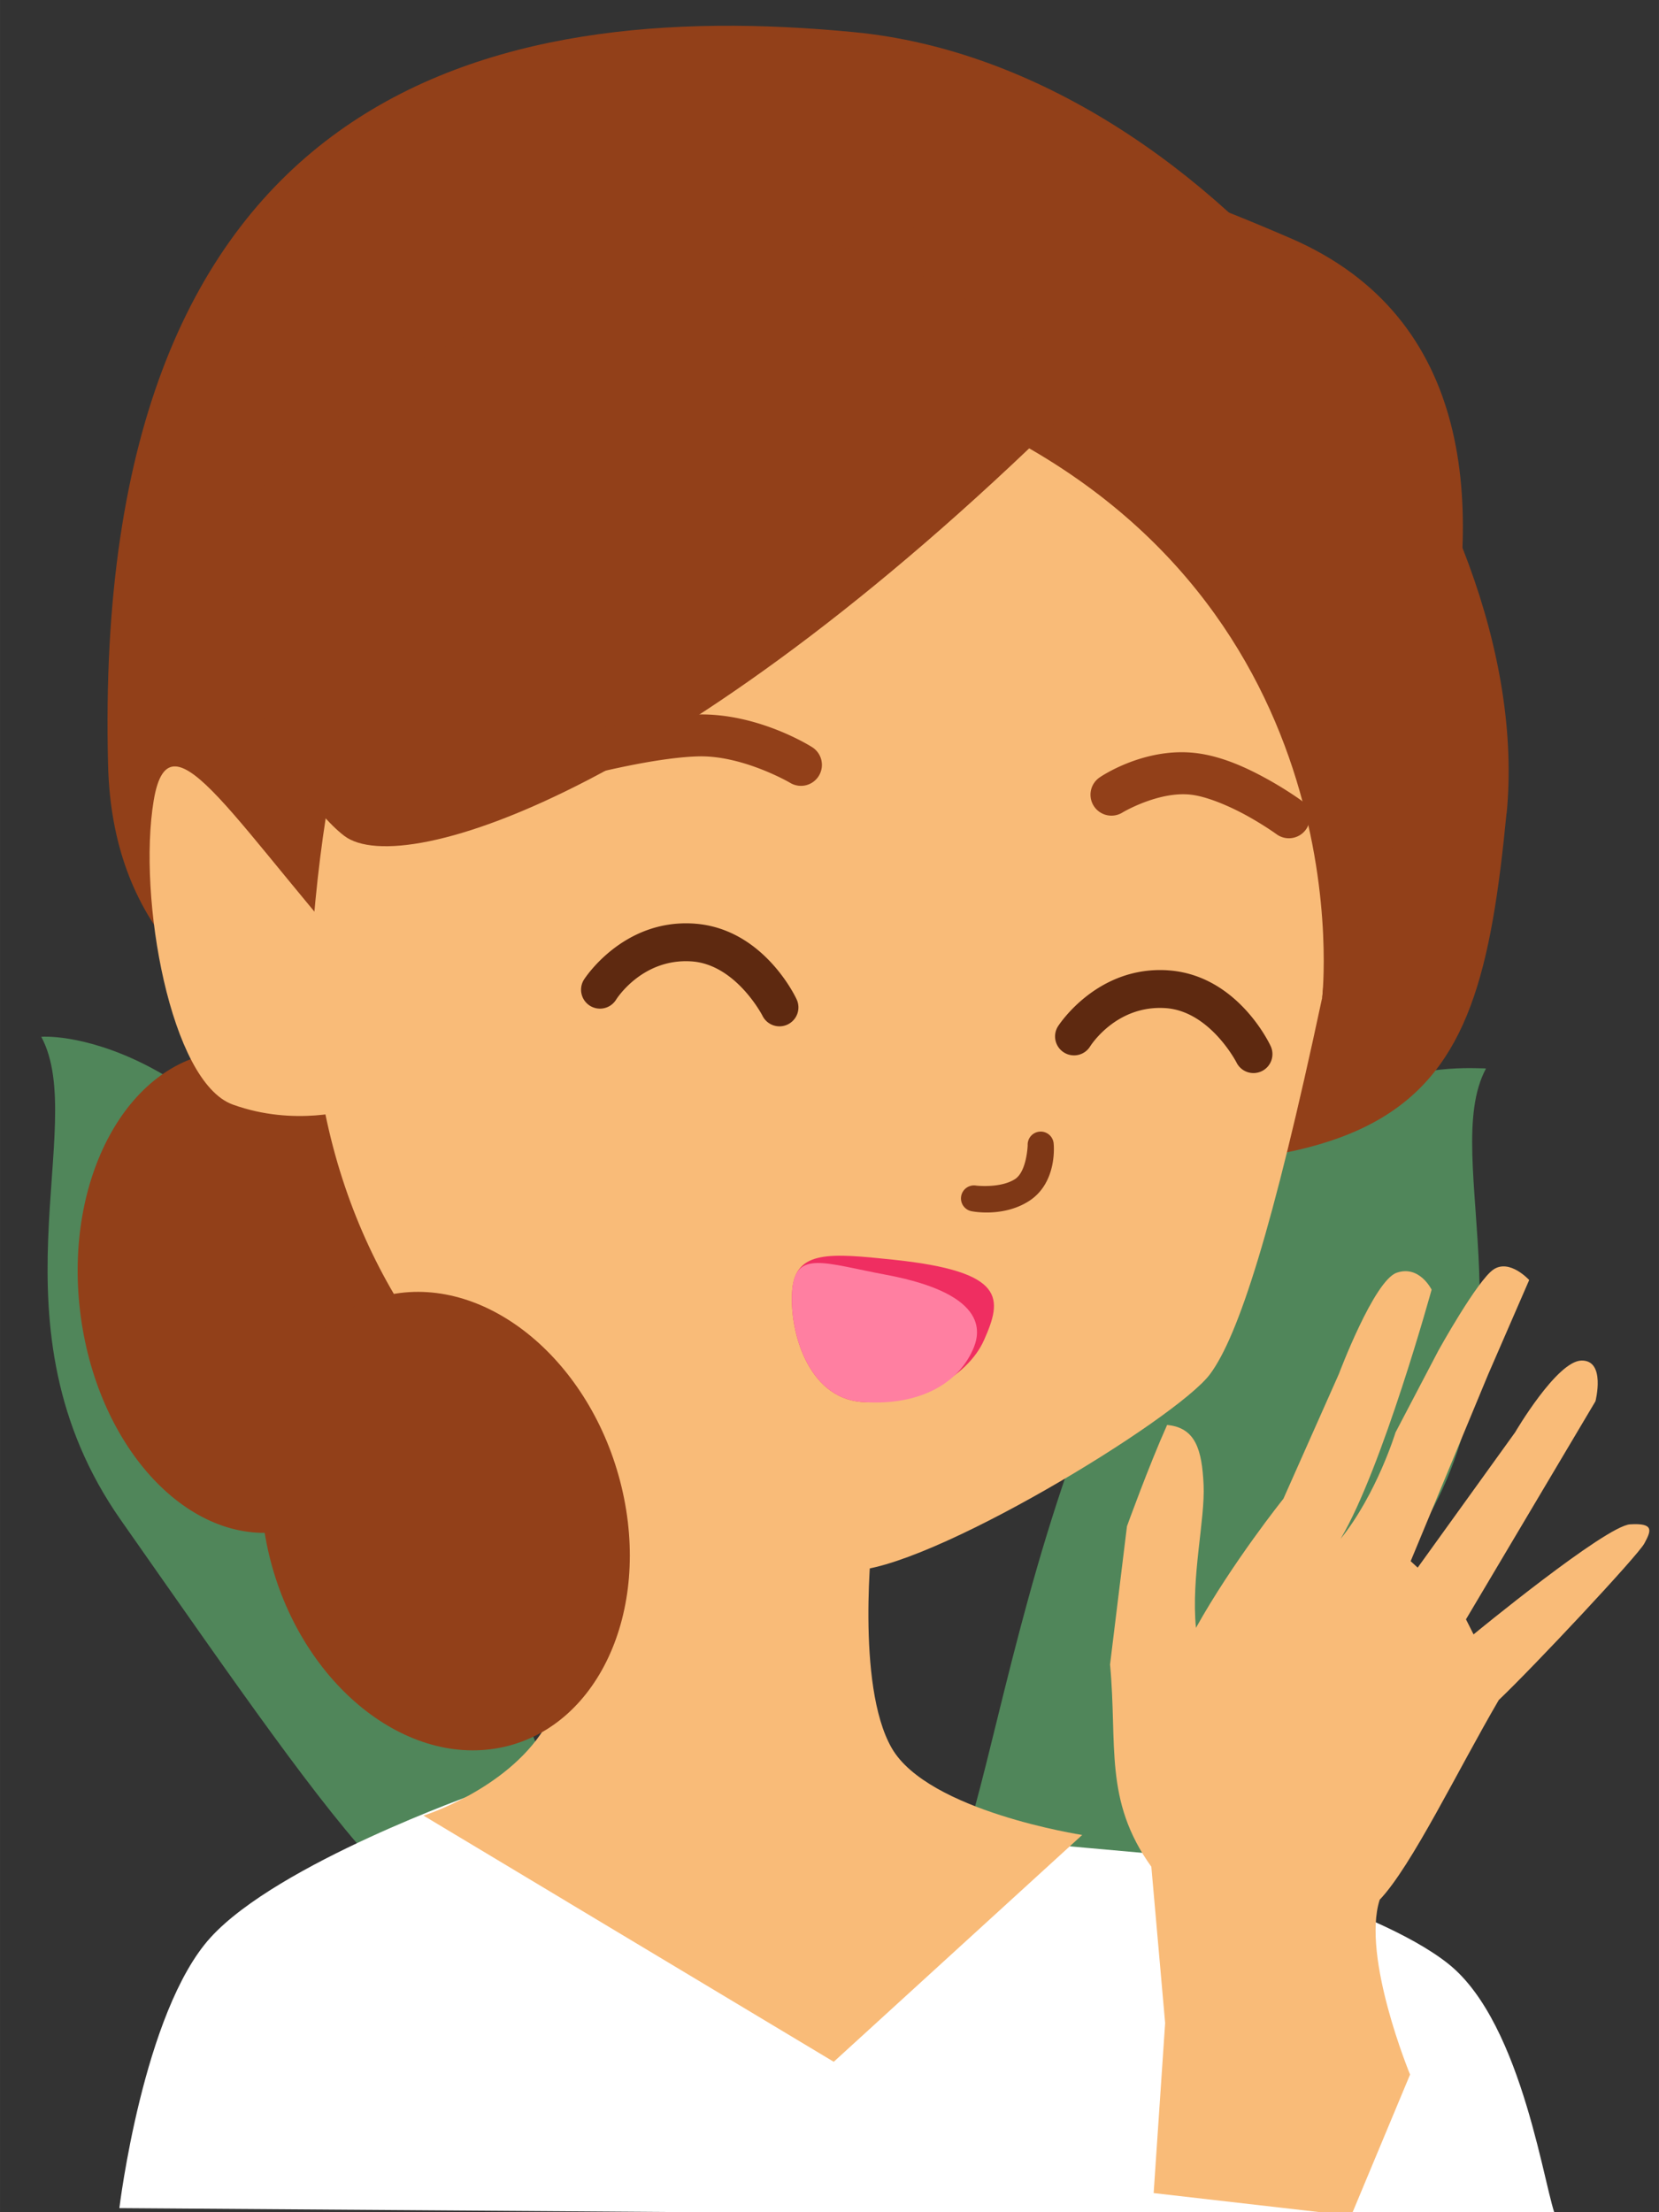 <?xml version="1.0" encoding="UTF-8" standalone="no"?>
<svg
   xmlns:dc="http://purl.org/dc/elements/1.1/"
   xmlns:cc="http://creativecommons.org/ns#"
   xmlns:rdf="http://www.w3.org/1999/02/22-rdf-syntax-ns#"
   xmlns:svg="http://www.w3.org/2000/svg"
   xmlns="http://www.w3.org/2000/svg"
   xmlns:sodipodi="http://sodipodi.sourceforge.net/DTD/sodipodi-0.dtd"
   xmlns:inkscape="http://www.inkscape.org/namespaces/inkscape"
   width="600"
   height="800"
   version="1.1"
   viewBox="0 0 158.75 211.67"
   id="svg889"
   sodipodi:docname="greeting.svg"
   inkscape:version="1.0.2 (e86c870879, 2021-01-15)">
  <rect x="0" y="0" width="158.75" height="211.67" fill="#333333" stroke="none"/>
  <defs
     id="defs893" />
  <sodipodi:namedview
     pagecolor="#ffffff"
     bordercolor="#666666"
     borderopacity="1"
     objecttolerance="10"
     gridtolerance="10"
     guidetolerance="10"
     inkscape:pageopacity="0"
     inkscape:pageshadow="2"
     inkscape:window-width="1848"
     inkscape:window-height="1016"
     id="namedview891"
     showgrid="false"
     inkscape:zoom="0.35664698"
     inkscape:cx="-585.50025"
     inkscape:cy="457.06719"
     inkscape:window-x="0"
     inkscape:window-y="0"
     inkscape:window-maximized="1"
     inkscape:current-layer="svg889"
     inkscape:document-rotation="0" />
  <path
     d="m4.341 99.184c-0.256 4e-3 -0.391 0.022-0.391 0.022 4.625 8.586-5.415 27.666 7.623 46.255 11.197 15.971 19.104 27.434 24.925 33.509l6.978-3.285 9.708-4.108c-3.696-8.876-7.88-21.504-14.075-37.196-13.36-33.81-32.293-35.224-34.764-35.189z"
     fill="#78f991"
     fill-opacity=".418"
     stroke-width=".17"
     id="path851" />
  <path
     d="m 141.81,102.219 c -2.479,-0.033 -23.945,-1.671 -37.303,32.142 -6.731,17.038 -9.446,33.506 -12.365,42.443 l 3.846,1.304 12.667,3.636 c 5.919,-5.915 14.073,-16.346 25.92,-33.251 13.038,-18.589 2.998,-37.668 7.623,-46.255 0,0 -0.135,-0.019 -0.391,-0.022 z"
     fill="#78f991"
     fill-opacity="0.418"
     stroke-width="0.17"
     id="path853" />
  <path
     d="m 148.952,212.254 c -1.092,-2.031 -3.118,-18.567 -10.346,-24.339 -7.228,-5.772 -25.94,-10.329 -25.94,-10.329 l -67.009,-6.011 c 0,0 -19.035,6.7 -25.502,13.801 -6.467,7.101 -8.734,25.902 -8.734,25.902"
     fill="#ffffff"
     id="path835"
     style="fill:#ffffff;fill-opacity:1;stroke:none;stroke-width:1.037;stroke-opacity:1"
     sodipodi:nodetypes="csccsc" />
  <g
     fill="none"
     stroke-linecap="round"
     stroke-linejoin="round"
     id="g849">
    <circle
       r="0"
       stroke="#c53822"
       stroke-width="2.257"
       style="paint-order:stroke markers fill"
       id="circle837" />
    <circle
       r="0"
       stroke="#924019"
       stroke-width="1.288"
       style="paint-order:stroke markers fill"
       id="circle839" />
    <circle
       transform="scale(1,-1)"
       r="0"
       stroke="#924019"
       stroke-width="3.595"
       style="paint-order:stroke markers fill"
       id="circle841" />
    <circle
       transform="scale(1,-1)"
       r="0"
       stroke="#924019"
       stroke-width="3.595"
       style="paint-order:stroke markers fill"
       id="circle843" />
    <circle
       transform="scale(1,-1)"
       r="0"
       stroke="#4d4320"
       stroke-width="4.378"
       style="paint-order:stroke markers fill"
       id="circle845" />
    <circle
       transform="scale(1,-1)"
       r="0"
       stroke="#4d4320"
       stroke-width="3.52"
       style="paint-order:stroke markers fill"
       id="circle847" />
  </g>
  <path
     d="m 83.481,146.939 c 0,0 -1.636,14.258 1.847,20.318 3.483,6.06 18.229,8.316 18.229,8.316 l -23.776,21.703 -39.256,-23.556 c 0,0 7.887,-2.461 11.545,-8.313 3.658,-5.852 4.618,-26.781 4.618,-26.781 z"
     fill="#f9bb78"
     stroke-width="1.222"
     id="path855"
     sodipodi:nodetypes="cscccscc" />
  <ellipse
     transform="matrix(0.993,-0.114,0.119,0.993,0,0)"
     cx="8.999"
     cy="125.52"
     rx="16.323"
     ry="23.14"
     fill="#924019"
     style="stroke-width:1.222;paint-order:stroke markers fill"
     id="ellipse857" />
  <path
     d="M 144.16,77.818 C 141.261,107.795 135.435,115.517 80.326,109.732 45.549,106.075 11.125,103.338 10.342,73.233 8.651,8.48 46.926,-0.289 81.743,3.078 116.547,6.445 147.072,47.842 144.173,77.819 Z"
     fill="#924019"
     style="stroke-width:1.222;paint-order:stroke markers fill"
     id="path859" />
  <path
     d="m 126.505,95.528 c -4.705,22.06 -7.991,32.299 -10.722,35.961 -3.224,4.322 -27.205,18.896 -34.434,18.791 -24.799,-0.361 -55.151,-22.928 -51.171,-64.069 4.357,-45.044 24.839,-55.657 62.912,-51.815 26.148,2.641 38.39,11.221 33.427,61.133 z"
     fill="#f9bb78"
     style="stroke-width:1.222;paint-order:stroke markers fill"
     id="path861-6"
     sodipodi:nodetypes="csssccc" />
  <g
     stroke-width="1.222"
     id="g871"
     transform="translate(-12.66,2.139)">
    <path
       d="m 106.43,38.288 c 37.047,17.626 32.747,55.102 32.747,55.102 0,0 32.236,-57.507 -3.036,-72.74 -35.266,-15.222 -38.258,-7.518 -38.258,-7.518 z"
       fill="#924019"
       id="path865" />
    <path
       d="M 116.52,35.52 C 78.574,73.388 51.242,82.098 45.614,77.847 39.994,73.591 28.075,52.951 40.303,41.613 c 12.232,-11.349 31.555,-19.509 46.533,-20.552 14.978,-1.041 29.68,14.469 29.68,14.469 z"
       fill="#924019"
       id="path867" />
    <path
       d="M 49.297,92.651 C 35.223,77.112 28.916,65.16 27.366,74.462 c -1.549,9.302 1.612,26.94 7.57,29.087 5.958,2.151 11.312,0.464 11.312,0.464"
       fill="#f9bb78"
       id="path869" />
  </g>
  <path
     d="m 66.728,68.362 c -5.559,0.141 -12.845,2.251 -12.845,2.251 a 2.005,2.005 0 0 0 -1.387,2.472 2.005,2.005 0 0 0 2.472,1.387 c 0,0 7.284,-1.985 11.862,-2.101 4.26,-0.108 8.765,2.524 8.765,2.524 a 2.005,2.005 0 0 0 2.758,-0.659 2.005,2.005 0 0 0 -0.659,-2.758 c 0,0 -5.089,-3.264 -10.967,-3.115 z"
     color="#000000"
     color-rendering="auto"
     dominant-baseline="auto"
     fill="#924019"
     image-rendering="auto"
     solid-color="#000000"
     stop-color="#000000"
     style="font-variant-ligatures:normal;font-variant-position:normal;font-variant-caps:normal;font-variant-numeric:normal;font-variant-alternates:normal;font-variant-east-asian:normal;font-feature-settings:normal;font-variation-settings:normal;text-indent:0;text-decoration:none;text-decoration-line:none;text-decoration-style:solid;text-decoration-color:#000000;text-transform:none;text-orientation:mixed;white-space:normal;shape-padding:0;shape-margin:0;inline-size:0;isolation:auto;mix-blend-mode:normal;shape-rendering:auto"
     id="path873" />
  <path
     d="m 114.62,72.079 c -5.057,-0.688 -9.352,2.277 -9.352,2.277 a 2.005,2.005 0 0 0 -0.597,2.771 2.005,2.005 0 0 0 2.774,0.594 c 0,0 3.527,-2.092 6.635,-1.669 1.577,0.214 3.694,1.138 5.319,2.042 1.625,0.904 2.753,1.726 2.753,1.726 a 2.005,2.005 0 0 0 2.801,-0.434 2.005,2.005 0 0 0 -0.436,-2.802 c 0,0 -1.325,-0.968 -3.171,-1.994 -1.846,-1.026 -4.221,-2.17 -6.726,-2.511 z"
     color="#000000"
     color-rendering="auto"
     dominant-baseline="auto"
     fill="#924019"
     image-rendering="auto"
     solid-color="#000000"
     stop-color="#000000"
     style="font-variant-ligatures:normal;font-variant-position:normal;font-variant-caps:normal;font-variant-numeric:normal;font-variant-alternates:normal;font-variant-east-asian:normal;font-feature-settings:normal;font-variation-settings:normal;text-indent:0;text-decoration:none;text-decoration-line:none;text-decoration-style:solid;text-decoration-color:#000000;text-transform:none;text-orientation:mixed;white-space:normal;shape-padding:0;shape-margin:0;inline-size:0;isolation:auto;mix-blend-mode:normal;shape-rendering:auto"
     id="path875" />
  <path
     d="m 99.71,108.279 a 1.245,1.245 0 0 0 -0.191,-0.004 1.245,1.245 0 0 0 -1.179,1.308 c 0,0 -0.083,2.508 -1.214,3.236 -1.395,0.898 -3.716,0.621 -3.716,0.621 a 1.245,1.245 0 0 0 -1.436,1.019 1.245,1.245 0 0 0 1.021,1.437 c 0,0 2.987,0.621 5.477,-0.983 2.755,-1.774 2.355,-5.459 2.355,-5.459 a 1.245,1.245 0 0 0 -1.116,-1.175 z"
     color="#000000"
     color-rendering="auto"
     dominant-baseline="auto"
     fill="#7f3816"
     image-rendering="auto"
     solid-color="#000000"
     stop-color="#000000"
     style="font-variant-ligatures:normal;font-variant-position:normal;font-variant-caps:normal;font-variant-numeric:normal;font-variant-alternates:normal;font-variant-east-asian:normal;font-feature-settings:normal;font-variation-settings:normal;text-indent:0;text-decoration:none;text-decoration-line:none;text-decoration-style:solid;text-decoration-color:#000000;text-transform:none;text-orientation:mixed;white-space:normal;shape-padding:0;shape-margin:0;inline-size:0;isolation:auto;mix-blend-mode:normal;shape-rendering:auto"
     id="path877" />
  <path
     d="m 66.411,88.371 c -6.87,-0.457 -10.535,5.367 -10.535,5.367 a 1.812,1.812 0 0 0 0.578,2.496 1.812,1.812 0 0 0 2.496,-0.578 c 0,0 2.459,-3.985 7.221,-3.668 4.25,0.283 6.783,5.186 6.783,5.186 a 1.812,1.812 0 0 0 2.418,0.85 1.812,1.812 0 0 0 0.85,-2.42 c 0,0 -3.086,-6.785 -9.81,-7.232 z"
     color="#000000"
     color-rendering="auto"
     dominant-baseline="auto"
     fill="#5e2910"
     image-rendering="auto"
     solid-color="#000000"
     stop-color="#000000"
     style="font-variant-ligatures:normal;font-variant-position:normal;font-variant-caps:normal;font-variant-numeric:normal;font-variant-alternates:normal;font-variant-east-asian:normal;font-feature-settings:normal;font-variation-settings:normal;text-indent:0;text-decoration:none;text-decoration-line:none;text-decoration-style:solid;text-decoration-color:#000000;text-transform:none;text-orientation:mixed;white-space:normal;shape-padding:0;shape-margin:0;inline-size:0;isolation:auto;mix-blend-mode:normal;shape-rendering:auto"
     id="path879" />
  <path
     d="m 111.77,92.842 c -6.87,-0.457 -10.535,5.367 -10.535,5.367 a 1.812,1.812 0 0 0 0.578,2.496 1.812,1.812 0 0 0 2.498,-0.576 c 0,0 2.457,-3.987 7.219,-3.67 4.25,0.283 6.783,5.186 6.783,5.186 a 1.812,1.812 0 0 0 2.418,0.85 1.812,1.812 0 0 0 0.85,-2.42 c 0,0 -3.086,-6.785 -9.811,-7.232 z"
     color="#000000"
     color-rendering="auto"
     dominant-baseline="auto"
     fill="#5e2910"
     image-rendering="auto"
     solid-color="#000000"
     stop-color="#000000"
     style="font-variant-ligatures:normal;font-variant-position:normal;font-variant-caps:normal;font-variant-numeric:normal;font-variant-alternates:normal;font-variant-east-asian:normal;font-feature-settings:normal;font-variation-settings:normal;text-indent:0;text-decoration:none;text-decoration-line:none;text-decoration-style:solid;text-decoration-color:#000000;text-transform:none;text-orientation:mixed;white-space:normal;shape-padding:0;shape-margin:0;inline-size:0;isolation:auto;mix-blend-mode:normal;shape-rendering:auto"
     id="path881" />
  <ellipse
     transform="matrix(0.982,-0.191,0.234,0.972,0,0)"
     cx="7.373"
     cy="151.184"
     rx="17.166"
     ry="22.31"
     fill="#924019"
     stroke-width="1.222"
     style="paint-order:stroke markers fill"
     id="ellipse887" />
  <path
     style="fill:#f9bb78;fill-opacity:1;stroke:none;stroke-width:0.339px;stroke-linecap:butt;stroke-linejoin:miter;stroke-opacity:1"
     d="m 111.493,193.573 -1.321,-14.96 c -4.565,-6.366 -3.226,-11.636 -3.951,-19.349 l 1.618,-13.225 c 0,0 2.082,-5.767 3.842,-9.695 2.738,0.253 3.336,2.393 3.491,5.728 0.155,3.335 -1.207,8.823 -0.73,13.685 3.462,-6.228 8.37,-12.356 8.37,-12.356 l 5.309,-11.944 c 0,0 3.35,-8.922 5.53,-9.679 2.18,-0.756 3.34,1.621 3.34,1.621 0,0 -4.69,17.056 -8.708,23.844 3.471,-4.317 5.254,-10.183 5.254,-10.183 l 4.117,-7.858 c 0,0 3.707,-6.686 5.258,-7.734 1.551,-1.047 3.417,1.008 3.417,1.008 l -3.939,9.064 -7.402,17.837 0.671,0.618 9.321,-12.943 c 0,0 3.985,-6.816 6.345,-6.871 2.36,-0.055 1.347,3.894 1.347,3.894 l -12.391,20.866 0.725,1.442 c 0,0 12.623,-10.385 14.979,-10.531 2.355,-0.146 2.007,0.634 1.367,1.826 -0.64,1.191 -10.615,11.831 -13.931,14.982 -3.927,6.717 -8.334,15.893 -11.397,19.112 -1.749,5.461 2.907,16.725 2.907,16.725 l -5.639,13.511 -18.898,-2.169 z"
     id="path878"
     sodipodi:nodetypes="ccccczccczcccczccccczccczzcccccc" />
  <g
     id="g2882"
     transform="rotate(4.715,81.713,-10.778)">
    <g
       id="g2877"
       transform="translate(1.534,-2.385)">
      <path
         id="path2834-3"
         style="fill:#ef2e61;fill-opacity:1;stroke:none;stroke-width:0.376;stroke-linecap:round;stroke-linejoin:round;paint-order:stroke markers fill"
         d="m 104.005,129.131 c -1.269,3.635 -6.067,6.844 -11.225,6.844 -5.158,0 -7.454,-6.284 -7.454,-10.134 -10e-7,-3.85 3.394,-3.809 9.34,-3.681 10.979,0.237 10.774,2.861 9.34,6.971 z"
         sodipodi:nodetypes="sssss" />
      <path
         id="path2834"
         style="fill:#ff7fa1;fill-opacity:1;stroke:none;stroke-width:0.376;stroke-linecap:round;stroke-linejoin:round;paint-order:stroke markers fill"
         d="m 103.021,130.12 c -1.271,3.634 -5.083,5.855 -10.241,5.855 -5.158,0 -7.454,-6.284 -7.454,-10.134 -10e-7,-3.85 2.887,-2.796 8.803,-2.187 10.279,1.058 9.399,5.017 8.892,6.466 z"
         sodipodi:nodetypes="sssss" />
    </g>
  </g>
</svg>
